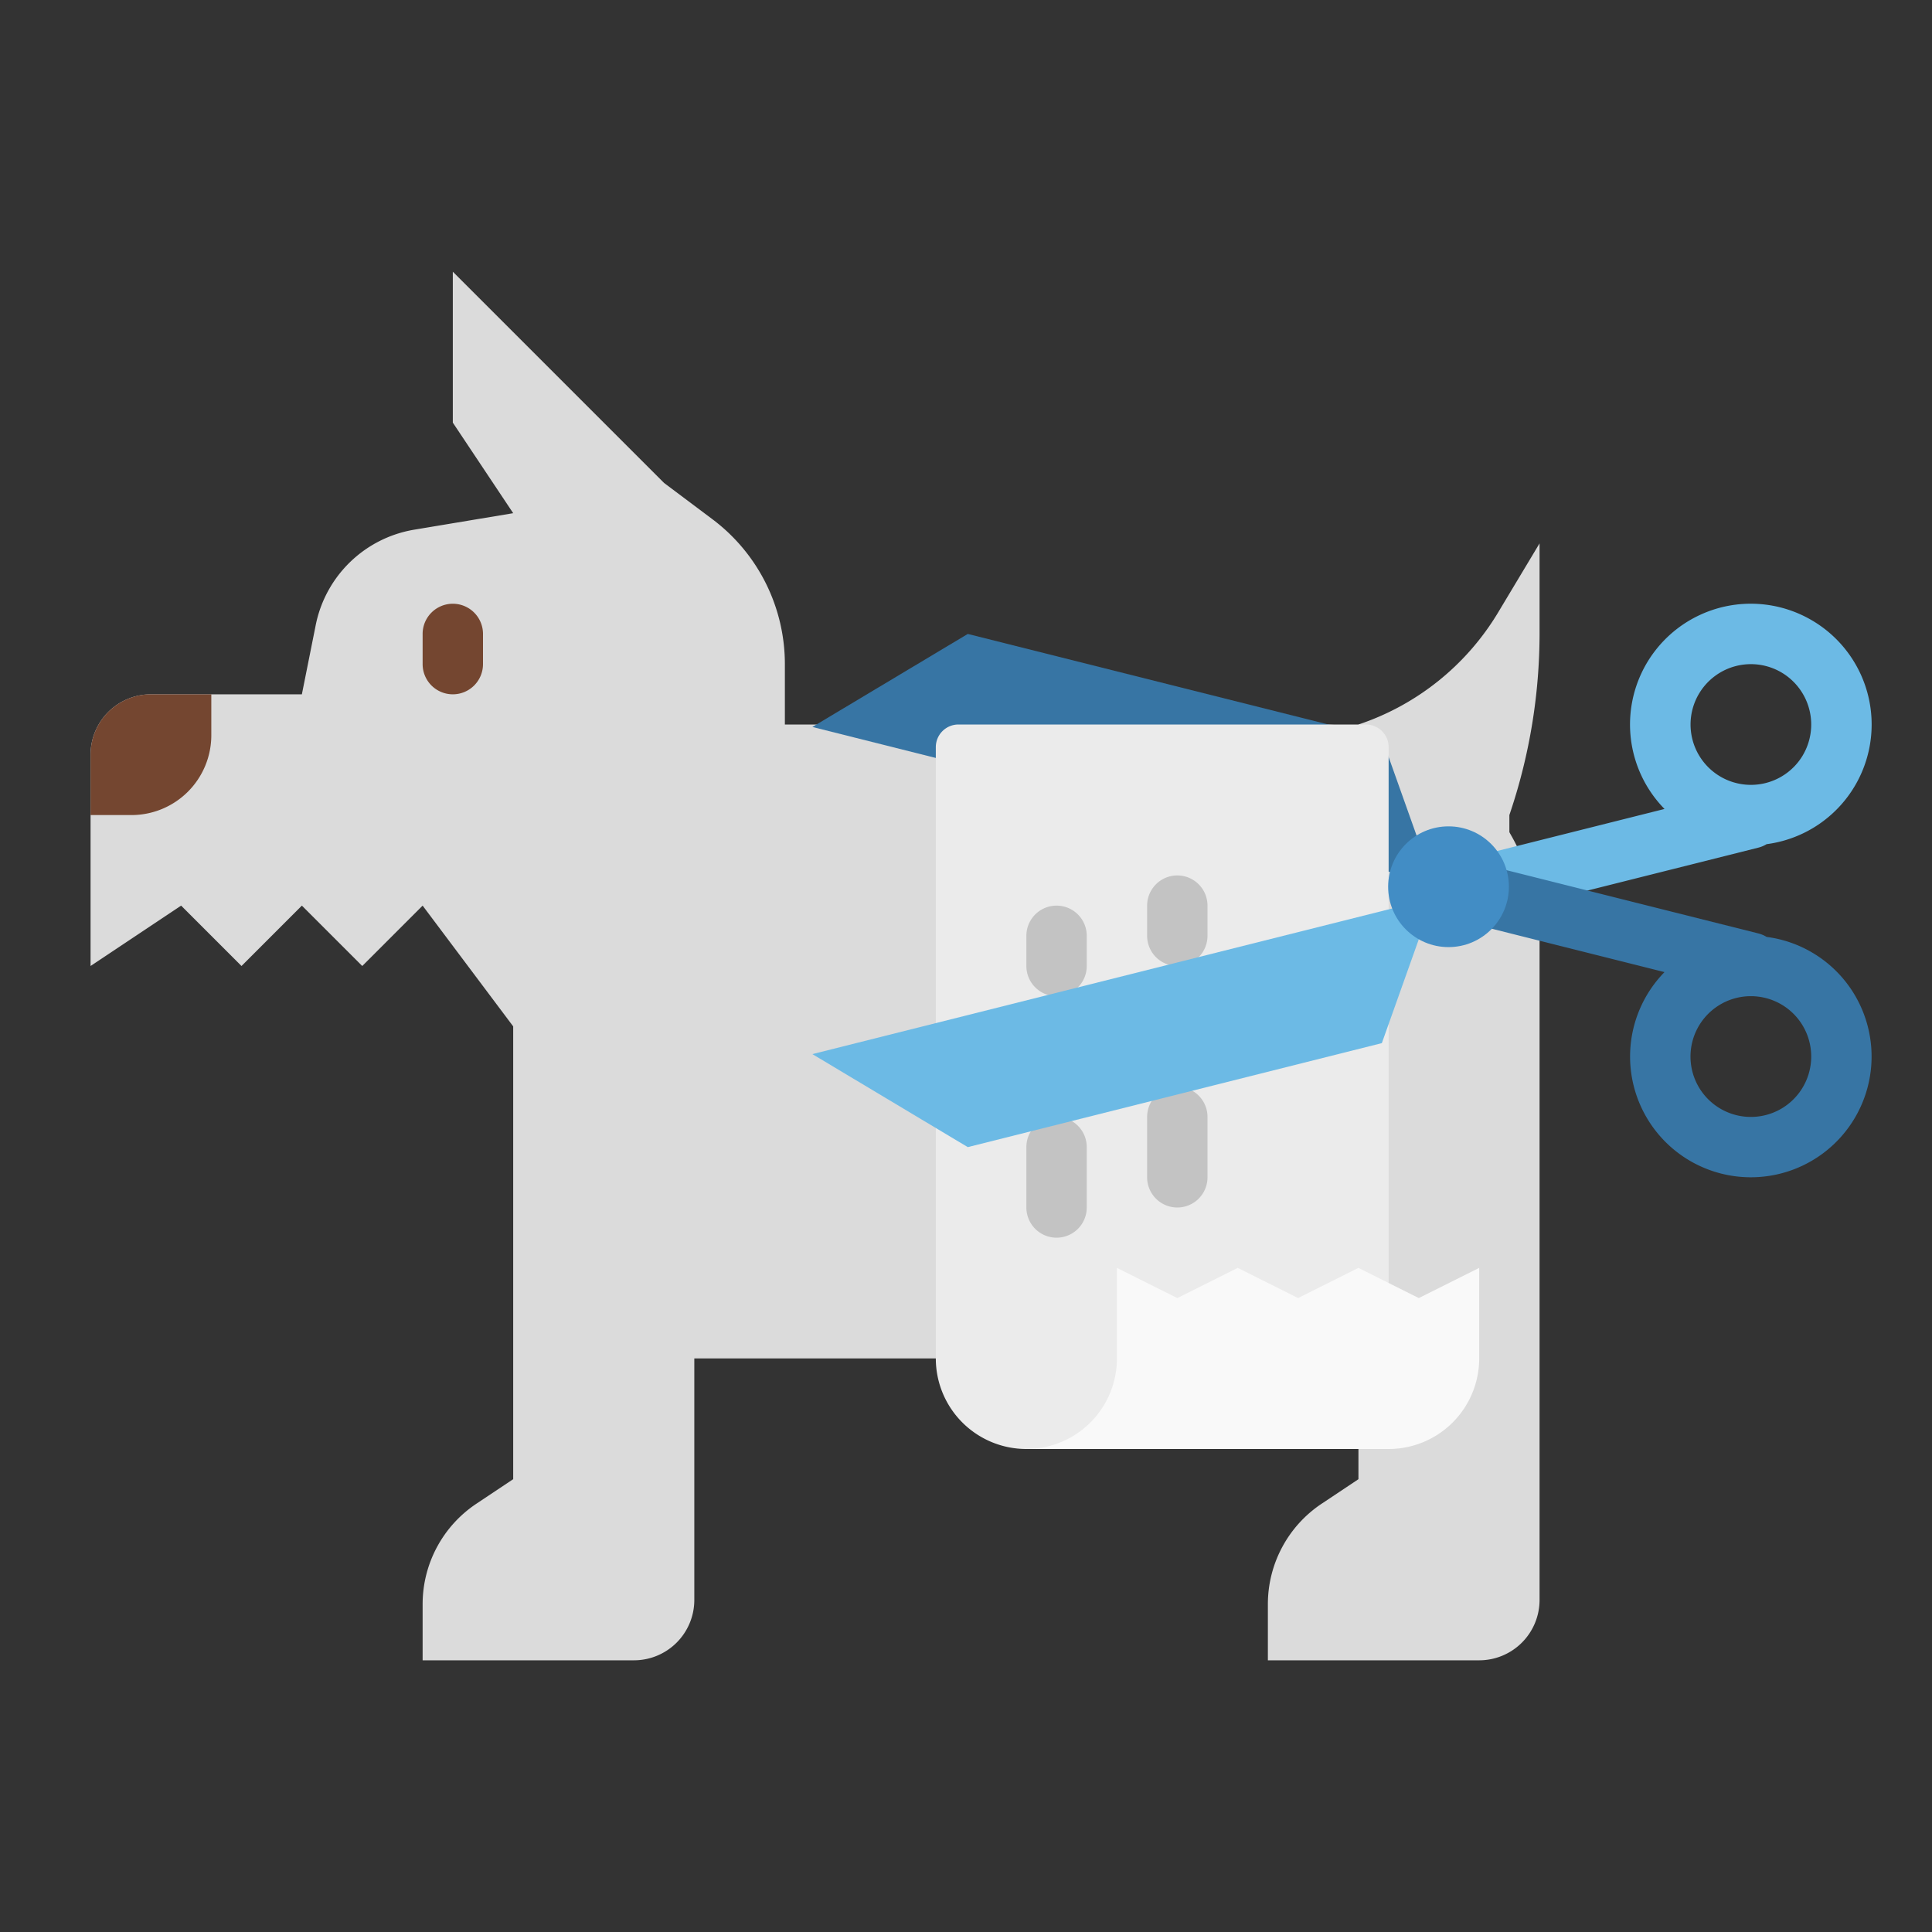 <svg height="512" viewBox="0 0 512 512" width="512" xmlns="http://www.w3.org/2000/svg"><rect x="0" y="0" width="512" height="512" fill="#333333" stroke="none"/><path d="m360 192 40 48v-24l.329-.986a149.488 149.488 0 0 0 7.671-47.273v-23.741l-10.984 18.307a68.389 68.389 0 0 1 -37.016 29.693z" fill="#dbdbdb"/><path d="m248 360h-64v64a16 16 0 0 1 -16 16h-56v-14.874a32 32 0 0 1 14.25-26.626l9.75-6.5v-120l-24-32-16 16-16-16-16 16-16-16-24 16v-56a16 16 0 0 1 16-16h40l3.668-18.342a32 32 0 0 1 26.118-25.289l26.214-4.369-16-24v-40l56 56 12.8 9.6a48 48 0 0 1 19.2 38.4v16h142.062a57.938 57.938 0 0 1 57.938 57.938v174.062a16 16 0 0 1 -16 16h-56v-14.874a32 32 0 0 1 14.25-26.626l9.75-6.5v-32z" fill="#dbdbdb"/><path d="m215.287 192.651 41.187-24.651 109.729 27.56 13.678 38.431z" fill="#3775a4"/><path d="m24 216h10.841a21.159 21.159 0 0 0 21.159-21.159v-10.841h-16a16 16 0 0 0 -16 16z" fill="#744630"/><path d="m120 184a8 8 0 0 1 -8-8v-8a8 8 0 0 1 16 0v8a8 8 0 0 1 -8 8z" fill="#744630"/><path d="m480.43 164.546a32 32 0 0 0 -39.317 49.836l-63.181 15.868a8 8 0 1 0 3.9 15.518l84.116-21.126a7.994 7.994 0 0 0 2.22-.929 31.984 31.984 0 0 0 12.265-59.167zm-2.7 35.675a15.995 15.995 0 1 1 -5.513-21.947 16.022 16.022 0 0 1 5.509 21.947z" fill="#6cbae5"/><path d="m491.454 263.562a31.954 31.954 0 0 0 -23.283-15.271 8 8 0 0 0 -2.226-.933l-84.116-21.126a8 8 0 0 0 -3.9 15.518l63.181 15.868a32 32 0 1 0 50.341 5.944zm-19.241 30.164a16 16 0 1 1 5.513-21.947 16.018 16.018 0 0 1 -5.513 21.947z" fill="#3775a4"/><path d="m368 384v-186a6 6 0 0 0 -6-6h-108a6 6 0 0 0 -6 6v162a24 24 0 0 0 24 24z" fill="#ebebeb"/><g fill="#c3c3c3"><path d="m280 264a8 8 0 0 1 -8-8v-8a8 8 0 0 1 16 0v8a8 8 0 0 1 -8 8z"/><path d="m280 328a8 8 0 0 1 -8-8v-16a8 8 0 0 1 16 0v16a8 8 0 0 1 -8 8z"/><path d="m312 256a8 8 0 0 1 -8-8v-8a8 8 0 0 1 16 0v8a8 8 0 0 1 -8 8z"/><path d="m312 320a8 8 0 0 1 -8-8v-16a8 8 0 0 1 16 0v16a8 8 0 0 1 -8 8z"/></g><path d="m215.287 279.349 41.187 24.651 109.729-27.56 13.678-38.431z" fill="#6cbae5"/><path d="m392 360v-24l-16 8-16-8-16 8-16-8-16 8-16-8v24a24 24 0 0 1 -24 24h96a24 24 0 0 0 24-24z" fill="#f9f9f9"/><circle cx="383.873" cy="234.993" fill="#428dc5" r="16"/></svg>